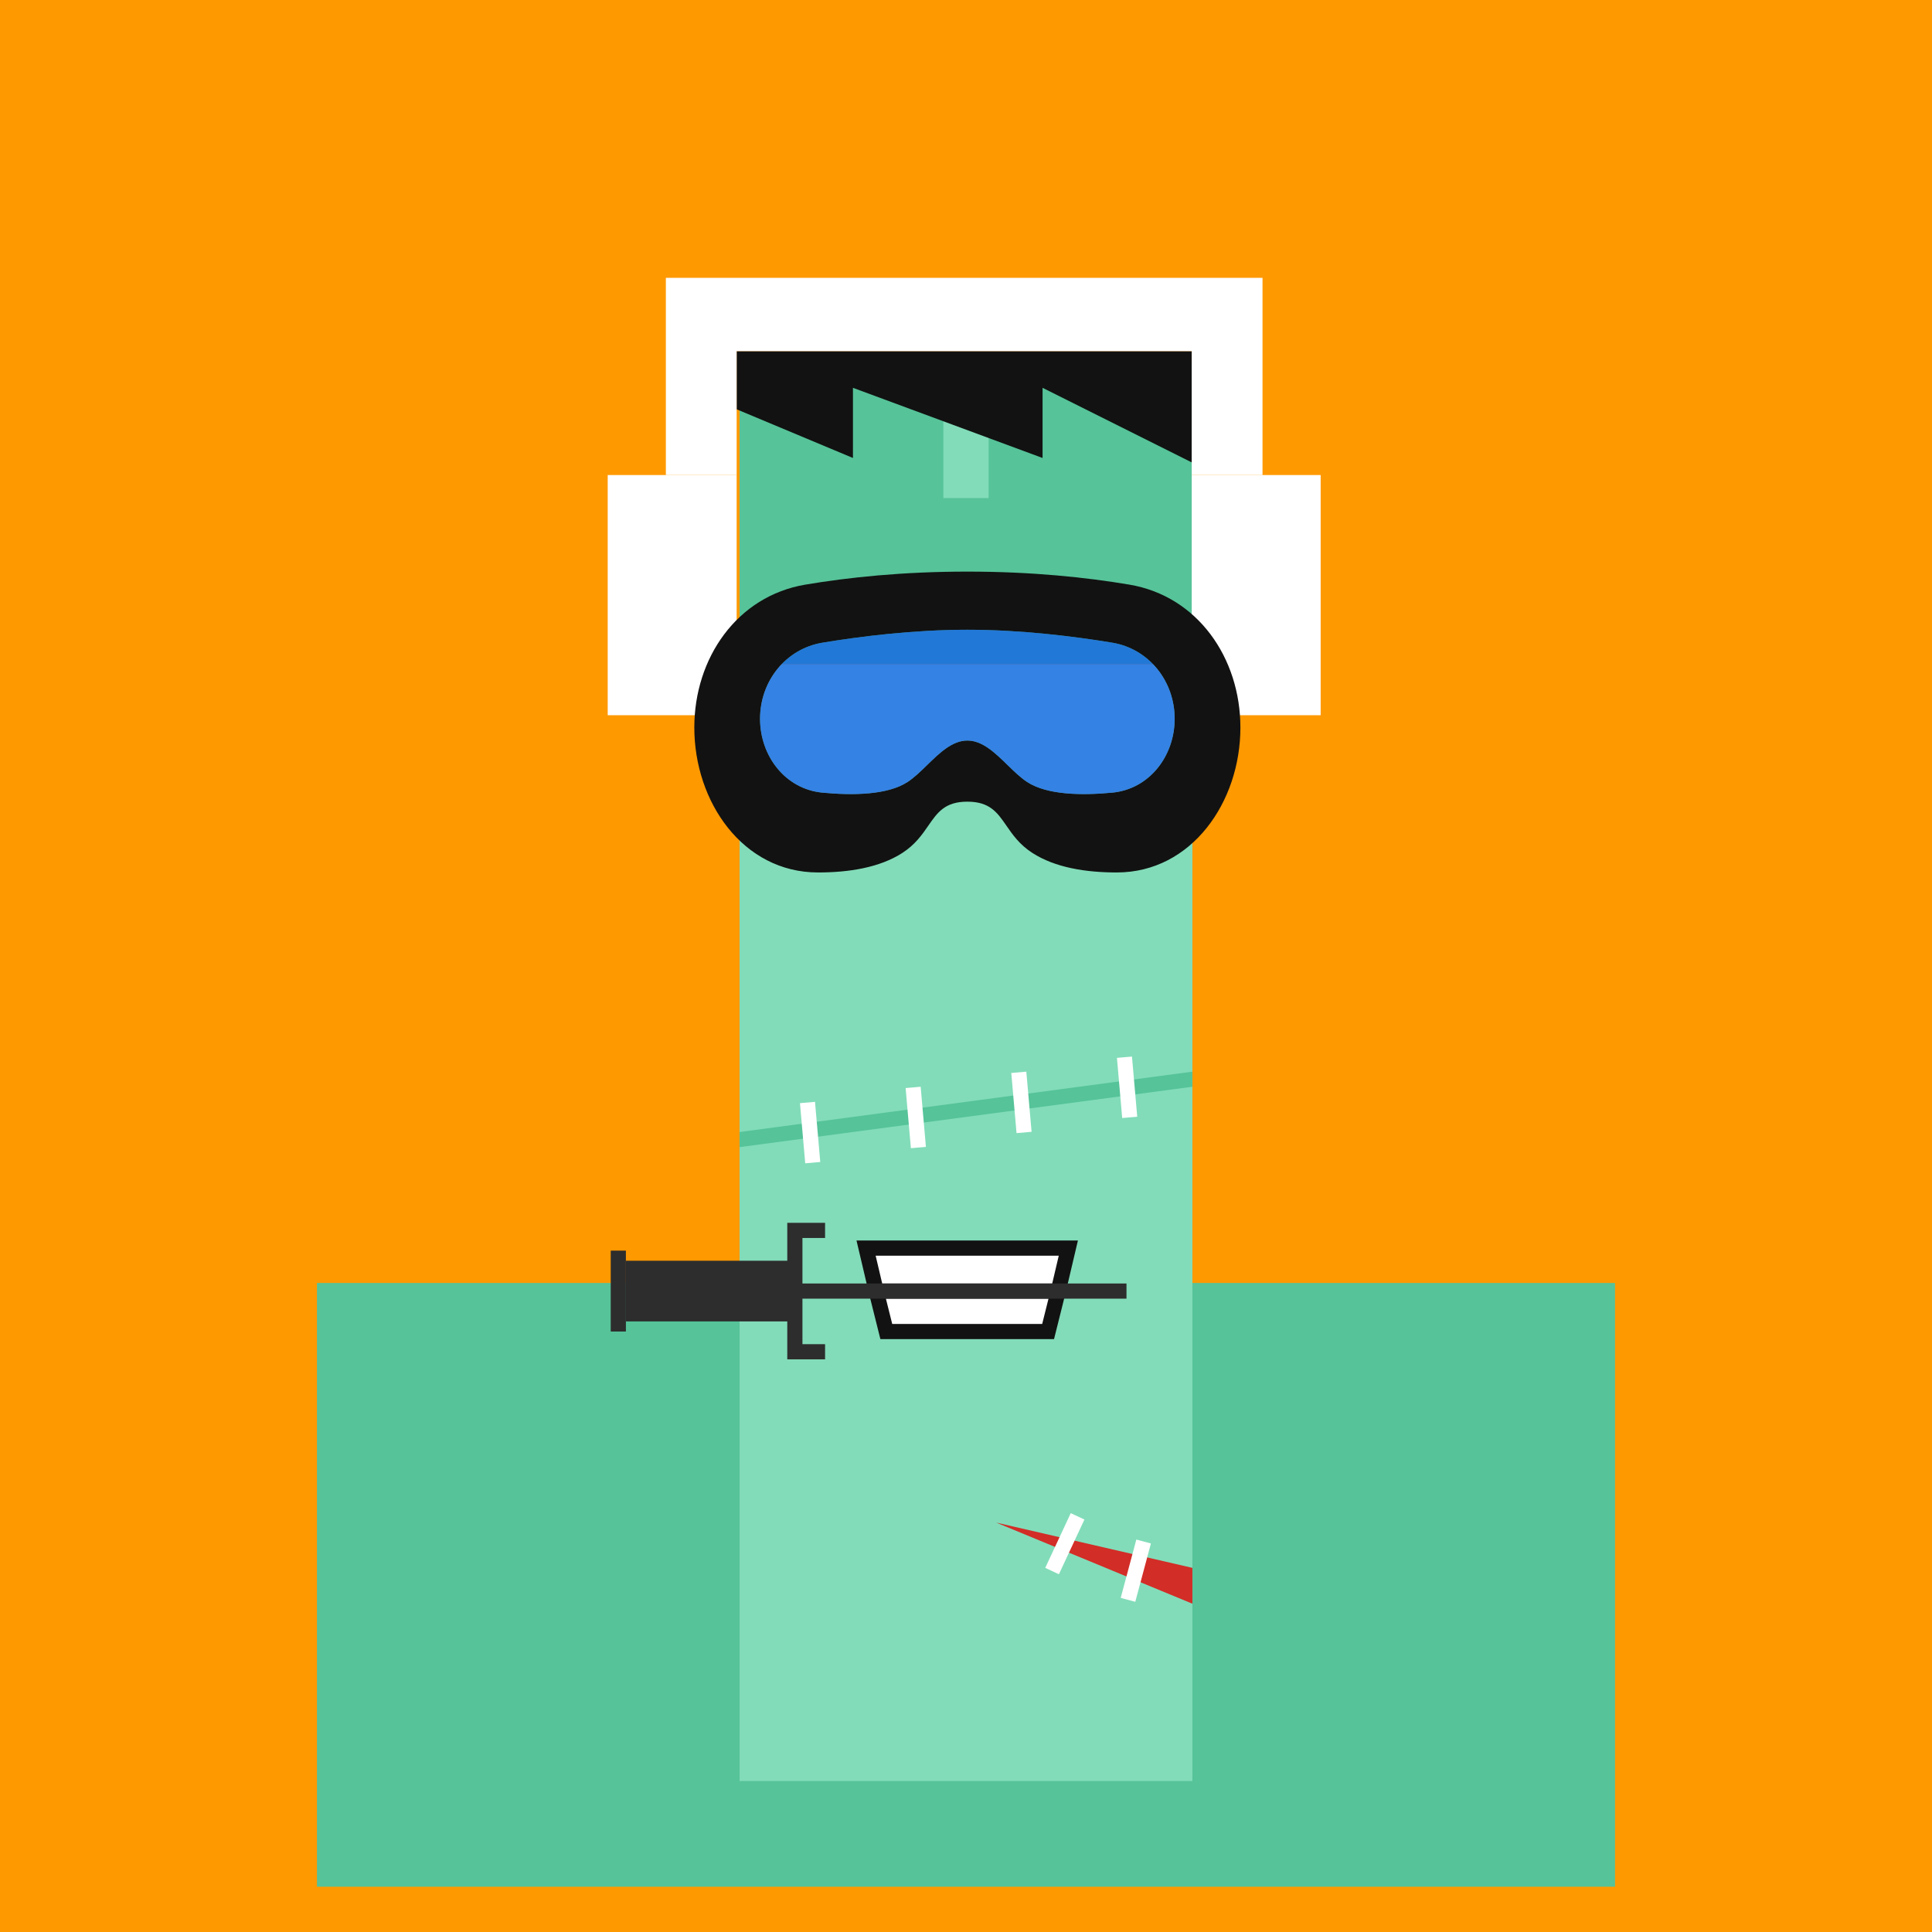 <svg xmlns="http://www.w3.org/2000/svg" viewBox="0 0 512 512"><rect x="0" y="0" width="512" height="512" fill="#808080" stroke="none"/><g id="layer1" transform="translate(0, 0)"><svg width="512" height="512" viewBox="0 0 512 512" fill="none" xmlns="http://www.w3.org/2000/svg">
<g clip-path="url(#clip0_75_1445)">
<path d="M512 0H0V512H512V0Z" fill="#FF9900"/>
<path d="M428 340H84V500H428V340Z" fill="#56C399"/>
<path d="M316 176H196V472H316V176Z" fill="#82DCB9"/>
<path d="M264 403.5L316 415.5V425L264 403.5Z" fill="#D22D27"/>
<path d="M287.387 402.69L283.762 401L277 415.501L280.625 417.191L287.387 402.69Z" fill="white"/>
<path d="M305.004 409.035L301.141 408L297 423.455L300.863 424.49L305.004 409.035Z" fill="white"/>
<path d="M196 300L316 284V288L196 304V300Z" fill="#56C399"/>
<path d="M215.985 292L212 292.349L213.394 308.288L217.379 307.939L215.985 292Z" fill="white"/>
<path d="M243.985 288L240 288.349L241.394 304.288L245.379 303.939L243.985 288Z" fill="white"/>
<path d="M271.985 284L268 284.349L269.394 300.288L273.379 299.939L271.985 284Z" fill="white"/>
<path d="M299.985 280L296 280.349L297.394 296.288L301.379 295.939L299.985 280Z" fill="white"/>
<path d="M316 176H196V96H316V176Z" fill="#56C399"/>
<path d="M262 96H250V132H262V96Z" fill="#82DCB9"/>
</g>
<defs>
<clipPath id="clip0_75_1445">
<rect width="512" height="512" fill="white"/>
</clipPath>
</defs>
</svg>
</g><g id="layer2" transform="translate(84, 22)"><svg width="344" height="344" viewBox="0 0 344 344" fill="none" xmlns="http://www.w3.org/2000/svg">
<path d="M142.04 99.368L111.22 86.47V71.06L231.82 71.06V100.54L192.29 80.775V99.368L142.04 80.775V99.368Z" fill="#121212"/>
<rect x="77.05" y="103.89" width="34.17" height="63.65" fill="white"/>
<rect x="231.82" y="103.89" width="34.17" height="63.65" fill="white"/>
<path d="M111.22 71.06V103.89H92.46V51.63H250.58V103.89H231.82V71.06H111.22Z" fill="white"/>
</svg>
</g><g id="layer3" transform="translate(84, 55)"><svg width="344" height="344" viewBox="0 0 344 344" fill="none" xmlns="http://www.w3.org/2000/svg">
<path fill-rule="evenodd" clip-rule="evenodd" d="M129.414 99.934C111.286 102.992 100 119.416 100 137.8C100 157.57 112.933 176.175 132.703 176.21C140.921 176.225 149.112 174.934 155.16 171.016C158.551 168.819 160.376 166.178 162.011 163.812C164.415 160.333 166.407 157.45 172.36 157.45C178.314 157.45 180.305 160.333 182.709 163.812C184.344 166.178 186.169 168.819 189.56 171.016C195.608 174.934 203.799 176.225 212.017 176.21C231.787 176.175 244.72 157.57 244.72 137.8C244.72 119.416 233.434 102.992 215.306 99.934C203.927 98.015 189.477 96.481 172.36 96.481C155.243 96.481 140.793 98.015 129.414 99.934ZM133.982 115.314C124.19 116.931 117.42 125.562 117.42 135.486C117.42 145.352 124.115 154.117 133.936 155.056C142.061 155.832 151.219 155.681 156.489 152.254C158.258 151.103 159.971 149.433 161.706 147.741C164.991 144.537 168.36 141.252 172.36 141.252C176.36 141.252 179.729 144.537 183.014 147.741C184.749 149.433 186.462 151.103 188.231 152.254C193.501 155.681 202.659 155.832 210.784 155.056C220.606 154.117 227.3 145.352 227.3 135.486C227.3 125.562 220.53 116.931 210.739 115.314C200.447 113.615 186.517 111.89 172.36 111.89C158.203 111.89 144.273 113.615 133.982 115.314Z" fill="#121212"/>
<path d="M117.42 135.486C117.42 125.562 124.19 116.931 133.981 115.315C144.273 113.615 158.203 111.891 172.36 111.891C186.517 111.891 200.447 113.615 210.739 115.315C220.53 116.931 227.3 125.562 227.3 135.486V135.486C227.3 145.352 220.606 154.117 210.784 155.056C202.659 155.832 193.501 155.681 188.231 152.254C183.112 148.925 178.473 141.252 172.36 141.252C166.247 141.252 161.609 148.925 156.489 152.254C151.219 155.681 142.061 155.832 133.936 155.056C124.115 154.117 117.42 145.352 117.42 135.486V135.486Z" fill="#0047FF" fill-opacity="0.6"/>
</svg>
</g><g id="layer4" transform="translate(84, 140)"><svg width="344" height="344" viewBox="0 0 344 344" fill="none" xmlns="http://www.w3.org/2000/svg">
<path d="M145.52 190.76H199.12L196.44 202.15L193.76 212.87H150.88L148.2 202.15L145.52 190.76Z" fill="white"/>
<path d="M148.2 202.15L150.88 212.87H193.76L196.44 202.15M148.2 202.15L145.52 190.76H199.12L196.44 202.15M148.2 202.15H196.44" stroke="#121212" stroke-width="4.02"/>
<rect width="16.08" height="42.88" transform="matrix(0 -1 -1 0 124.75 210.189)" fill="#2D2D2D"/>
<path d="M134.656 218.229L126.646 218.229V202.149M134.656 186.069H126.646V202.149M126.646 202.149H214.53" stroke="#2D2D2D" stroke-width="4.02"/>
<path d="M79.86 212.869V202.149V191.429" stroke="#2D2D2D" stroke-width="4.02"/>
</svg>
</g></svg>